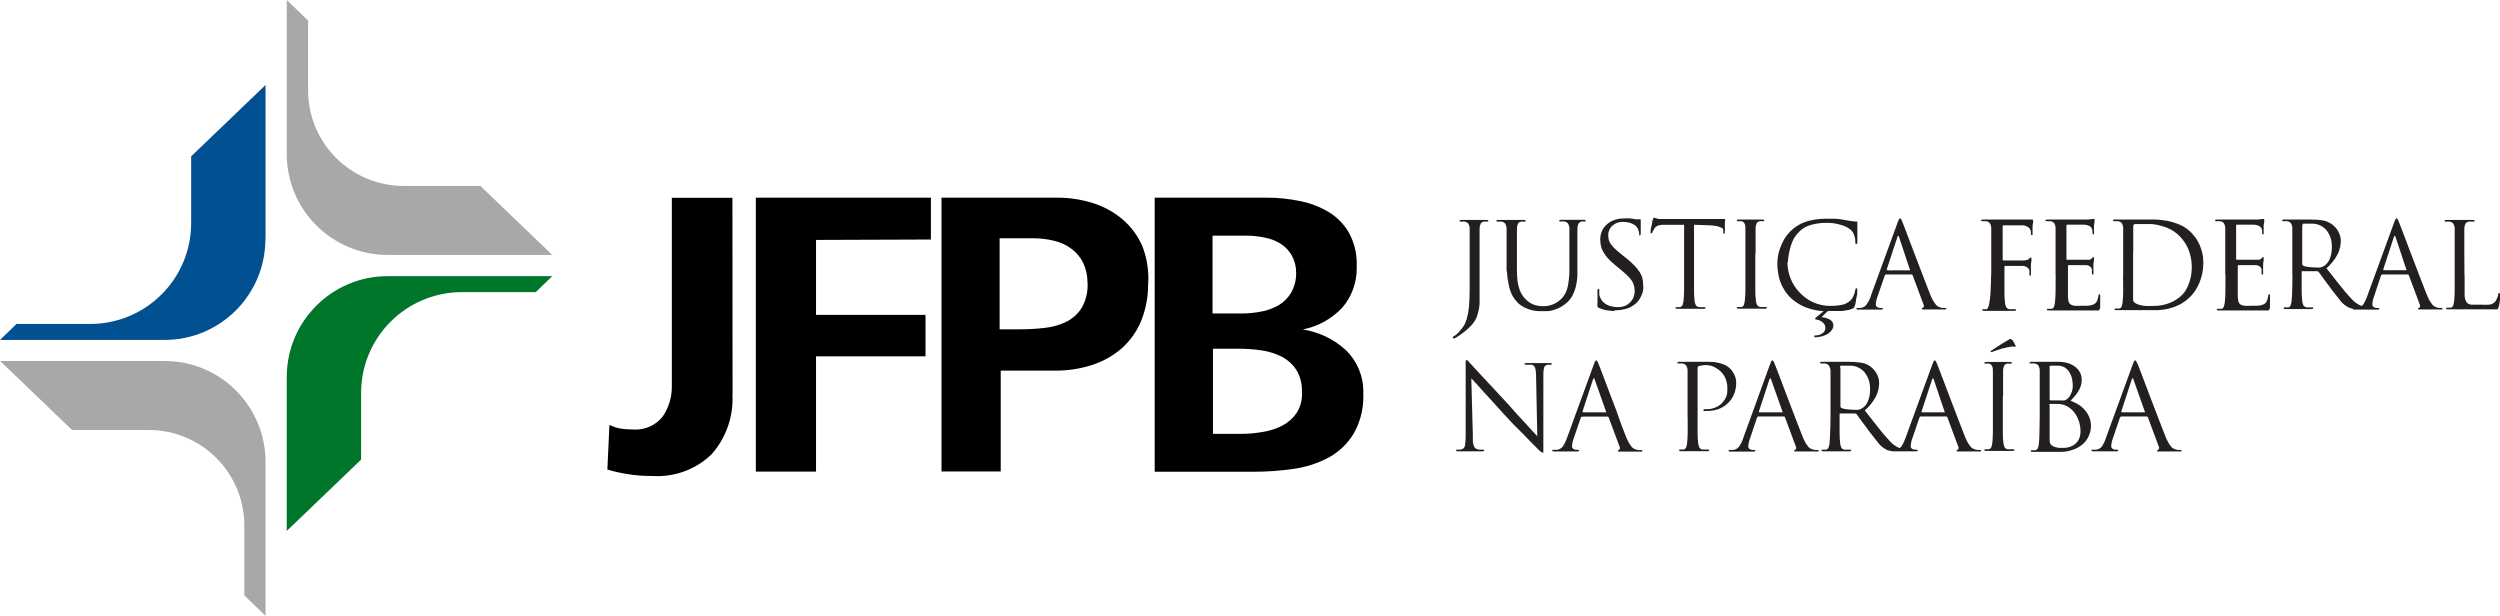 <?xml version="1.0" encoding="UTF-8"?>
<!DOCTYPE svg PUBLIC "-//W3C//DTD SVG 1.1//EN" "http://www.w3.org/Graphics/SVG/1.1/DTD/svg11.dtd">
<!-- Creator: CorelDRAW -->
<svg xmlns="http://www.w3.org/2000/svg" xml:space="preserve" width="186.844mm" height="46.033mm" version="1.1" shape-rendering="geometricPrecision" text-rendering="geometricPrecision" image-rendering="optimizeQuality" fill-rule="evenodd" clip-rule="evenodd"
viewBox="0 0 18152 4472"
 xmlns:xlink="http://www.w3.org/1999/xlink"
 xmlns:xodm="http://www.corel.com/coreldraw/odm/2003">
 <g id="Camada_x0020_1">
  <g id="_3009921169456">
   <g>
    <path fill="black" fill-rule="nonzero" d="M5318 2861c1,12 1,24 1,35 0,148 -54,291 -152,402 -105,102 -247,159 -393,159 -12,0 -25,0 -37,-1 -2,0 -5,0 -7,0 -108,0 -217,-16 -320,-47l15 -324c26,13 53,22 82,27 27,4 54,6 81,6 1,0 2,0 4,0 8,1 15,1 23,1 76,0 148,-34 196,-94 44,-63 67,-138 67,-215 0,-5 0,-10 0,-14l0 -1360 440 0 1 1426z"/>
    <polygon fill="black" fill-rule="nonzero" points="5925,1742 5925,2286 6720,2286 6720,2587 5925,2587 5925,3424 5488,3424 5488,1435 6759,1435 6759,1739 "/>
    <path fill="black" fill-rule="nonzero" d="M8336 2057c0,4 0,9 0,14 0,90 -18,180 -52,263 -32,76 -81,144 -143,198 -63,54 -136,94 -215,119 -84,27 -173,40 -261,40 -2,0 -4,0 -6,0l-393 0 0 732 -430 0 0 -1988 836 0c2,0 5,0 8,0 87,0 174,14 257,40 79,25 152,65 215,119 62,53 111,120 143,195 29,75 43,154 43,234 0,11 0,22 -1,33l0 0zm-440 0c0,-3 0,-7 0,-10 0,-48 -11,-96 -32,-140 -20,-40 -49,-75 -85,-101 -37,-28 -80,-47 -126,-58 -49,-12 -99,-18 -150,-18 -1,0 -2,0 -3,0l-242 0 0 661 156 0c59,0 118,-4 177,-11 53,-6 106,-21 154,-45 45,-23 82,-57 109,-100 28,-49 43,-105 43,-162 0,-4 0,-9 0,-13l0 -3z"/>
    <path fill="black" fill-rule="nonzero" d="M9899 2864c0,6 0,13 0,19 0,94 -25,187 -72,268 -44,72 -106,131 -180,171 -79,42 -165,70 -253,82 -94,14 -190,21 -285,21 0,0 -1,0 -2,0l-723 0 0 -1990 811 0c1,0 2,0 2,0 80,0 160,8 238,24 74,14 145,41 210,79 62,37 113,89 149,151 37,68 57,144 57,222 0,6 0,11 0,17 0,7 0,14 0,21 0,105 -37,206 -105,285 -77,81 -177,137 -287,158 117,18 227,71 314,151 80,78 126,186 126,298 0,8 0,17 -1,25l0 0zm-488 -879c0,-3 0,-5 0,-8 0,-43 -11,-85 -32,-123 -20,-35 -48,-64 -82,-85 -35,-22 -74,-37 -115,-44 -43,-9 -87,-14 -131,-14l-247 0 0 565 212 0c48,0 96,-5 143,-14 44,-8 86,-24 125,-46 37,-22 68,-53 90,-90 24,-42 37,-90 37,-139 0,-1 0,-2 0,-3zm42 861c0,-5 0,-10 0,-14 0,-52 -14,-103 -41,-147 -26,-40 -63,-73 -105,-95 -46,-23 -96,-39 -147,-46 -53,-8 -108,-12 -162,-12l-191 0 0 618 209 0c51,0 103,-5 154,-14 50,-8 99,-24 143,-47 41,-22 77,-54 103,-93 25,-41 38,-88 38,-136 0,-5 0,-10 0,-15l0 1z"/>
   </g>
   <g>
    <path fill="#231F20" fill-rule="nonzero" d="M10743 1844l0 207c0,35 0,65 0,90 0,25 0,47 0,66 -1,17 -4,35 -8,52 -4,16 -8,31 -14,46 -11,24 -25,45 -44,64 -25,25 -53,48 -82,67l-18 12 -16 9 -6 0c-4,0 -6,0 -6,-5 -1,-1 -1,-2 -1,-3 0,-1 0,-2 1,-3l9 -6c6,-3 11,-7 16,-11l14 -13c13,-14 25,-28 36,-44 12,-17 20,-37 26,-57 8,-29 13,-58 16,-88 3,-35 5,-81 5,-136l0 -379c0,-13 0,-23 0,-31 0,-8 0,-15 0,-22 0,-12 -3,-23 -9,-34 -7,-9 -17,-15 -29,-16l-14 0 -15 0c-5,0 -7,-2 -7,-5 0,-4 4,-7 14,-7l181 0c9,0 14,0 14,7 0,7 0,5 -7,5l-9 0 -15 0c-10,1 -19,6 -24,15 -5,10 -8,22 -8,34 0,7 0,14 0,22 0,8 0,18 0,31l0 133 0 0z"/>
    <path fill="#231F20" fill-rule="nonzero" d="M10939 1970l0 -258c0,-13 0,-23 0,-31 0,-8 0,-15 0,-22 0,-12 -3,-23 -9,-34 -7,-9 -17,-15 -29,-16l-14 0 -15 0c-4,0 -7,0 -7,-5 0,-5 4,-7 14,-7l184 0c9,0 14,0 14,7 0,7 0,5 -7,5l-12 0 -12 0c-10,1 -19,6 -24,14 -5,11 -8,23 -8,34 0,7 0,14 0,22 0,8 0,18 0,31l0 253c0,1 0,2 0,3 0,26 2,52 5,77 3,20 7,40 14,59 5,15 12,29 21,42 7,11 16,22 26,31 17,18 39,31 62,39 21,6 43,9 65,9 1,0 2,0 2,0 52,0 101,-23 136,-62 21,-26 35,-57 40,-90 7,-38 10,-77 10,-115 0,-2 0,-3 0,-5l0 -240c0,-13 0,-23 0,-31 0,-8 0,-15 0,-22 0,-12 -3,-23 -9,-34 -7,-9 -17,-15 -29,-16l-14 0 -15 0c-4,0 -7,0 -7,-5 0,-5 4,-7 14,-7l164 0c9,0 14,0 14,7 0,7 0,5 -7,5l-9 0 -12 0c-10,2 -18,8 -24,16 -5,11 -8,22 -8,34 0,7 0,14 0,22 0,8 0,18 0,31l0 226c0,24 0,47 0,72 -2,24 -6,48 -11,72 -6,22 -14,44 -24,64 -11,20 -25,38 -42,53 -14,13 -30,24 -47,33 -15,8 -30,14 -46,19 -14,5 -29,8 -44,9l-40 0 -32 0c-15,-1 -30,-4 -45,-7 -18,-4 -35,-11 -52,-19 -18,-9 -35,-20 -49,-34 -11,-11 -20,-23 -29,-35 -10,-14 -18,-30 -24,-47 -7,-20 -13,-41 -16,-62 -6,-28 -9,-57 -11,-86l0 0z"/>
    <path fill="#231F20" fill-rule="nonzero" d="M11725 2258c0,0 0,0 0,0 -20,0 -40,-2 -59,-5 -19,-3 -38,-9 -56,-18 -6,0 -10,-6 -11,-10 0,-4 -1,-8 -1,-11 0,-4 0,-8 1,-11 0,-22 0,-41 0,-57 0,-16 0,-27 0,-34 0,-7 0,-14 7,-14 7,0 6,0 6,9 0,9 0,9 0,14 0,3 0,6 0,9 0,3 0,6 0,9 3,15 9,29 17,41 8,11 18,20 29,27 14,9 29,15 45,18 14,3 28,5 42,5 1,0 3,0 4,0 17,0 35,-3 51,-10 14,-6 27,-15 38,-26 10,-11 18,-23 23,-37 5,-13 8,-27 8,-42 0,-1 0,-1 0,-2 0,-13 -2,-26 -5,-39 -4,-13 -9,-25 -16,-36 -9,-13 -19,-25 -31,-36 -12,-12 -28,-26 -47,-42l-39 -32c-20,-16 -39,-34 -56,-52 -13,-14 -24,-30 -34,-47 -8,-14 -14,-28 -17,-44 -3,-14 -5,-29 -5,-44 0,-1 0,-2 0,-3 0,-21 4,-41 12,-60 8,-19 20,-35 36,-49 16,-14 35,-25 56,-32 23,-8 47,-11 71,-11 0,0 0,0 0,0 7,0 15,-1 22,-1 7,0 15,0 22,1 12,1 24,3 36,6l19 0 11 0c6,0 9,0 9,6 0,6 0,11 0,25 0,14 0,37 0,66 0,13 0,20 -6,20 -6,0 -4,0 -5,0 0,-1 0,-3 0,-4 0,-1 0,-3 0,-4 0,-5 0,-12 -4,-22 -1,-7 -4,-14 -7,-21l-8 -11c-5,-6 -12,-12 -19,-16 -10,-6 -21,-11 -32,-14 -15,-4 -30,-6 -46,-6 -1,0 -2,0 -3,0 -1,0 -2,0 -3,0 -27,0 -52,9 -72,27 -20,17 -31,42 -31,69 0,1 0,2 0,3 0,11 2,23 5,34 4,12 9,23 17,32 10,13 20,24 32,35 13,12 30,27 51,43l24 19c22,17 43,36 62,56 15,15 28,32 39,49 9,15 16,31 19,47 3,16 5,32 5,48 0,0 0,1 0,1 0,5 1,10 1,15 0,5 0,10 -1,15 -2,13 -6,26 -11,38 -6,14 -13,27 -22,39 -10,14 -23,26 -37,35 -18,13 -39,23 -61,28 -24,6 -48,9 -73,9 -1,0 -3,0 -4,0l0 0z"/>
    <path fill="#231F20" fill-rule="nonzero" d="M12300 1632l0 364c0,41 0,78 0,110 0,2 0,4 0,5 0,24 1,47 4,71 1,11 3,22 8,32 5,9 15,16 26,16l21 0 18 0c5,0 7,2 7,5 0,4 -4,7 -14,7l-190 0c-9,0 -14,0 -14,-7 0,-7 0,-5 7,-5l13 0 13 0c8,-2 15,-8 18,-16 3,-10 6,-21 7,-32 2,-23 4,-47 4,-71 0,-2 0,-4 0,-5 0,-33 0,-69 0,-110l0 -364 -128 0 -34 0 -24 5c-6,2 -12,4 -17,8 -5,4 -9,8 -12,13l-10 17 -5 10c0,6 -3,9 -9,9 -6,0 -4,0 -4,-8 0,-3 0,-6 0,-8 0,-3 0,-6 0,-8 0,-9 4,-19 6,-29l6 -29c0,-9 0,-14 4,-16l4 -10c0,-4 0,-6 5,-6 4,1 8,2 12,4 8,3 16,5 25,6l39 0 29 0 323 0 36 0 25 0 16 0 9 0 4 0c-2,6 -4,14 -4,24 0,10 0,19 0,29 0,10 0,19 0,27 0,8 0,13 0,15 0,2 0,11 -6,11 -1,0 -2,1 -2,1 -1,0 -2,0 -3,-1 0,-2 0,-4 0,-6 0,-2 0,-4 0,-6l0 -9c-1,-6 -2,-12 -6,-18 -4,-3 -9,-5 -14,-6 -10,-5 -21,-8 -32,-10 -17,-3 -34,-5 -51,-5l-109 -4z"/>
    <path fill="#231F20" fill-rule="nonzero" d="M12745 1844l0 151c0,41 0,78 0,110 0,2 0,4 0,5 0,24 1,47 4,71 1,11 3,22 8,32 5,9 15,16 26,16l21 0 18 0c4,0 7,0 7,5 0,5 -4,7 -14,7l-190 0c-9,0 -14,0 -14,-7 0,-7 0,-5 7,-5l13 0 13 0c9,-1 16,-8 18,-16 3,-10 6,-21 7,-32 2,-24 4,-48 4,-72 0,-1 0,-3 0,-4 0,-33 0,-69 0,-111l0 -287c0,-13 0,-23 0,-31 0,-8 0,-15 0,-22 0,-28 -10,-44 -29,-48l-14 0 -12 0c-4,0 -7,0 -7,-5 0,-5 4,-7 14,-7l171 0c9,0 14,0 14,7 0,7 0,5 -7,5l-9 0 -15 0c-10,1 -19,6 -24,15 -5,10 -8,22 -8,34 0,7 0,14 0,22 0,8 0,18 0,31l0 135 0 0z"/>
    <path fill="#231F20" fill-rule="nonzero" d="M12978 1903c0,81 31,160 87,219 28,30 61,55 98,72 39,17 81,27 123,27 1,0 2,0 3,0 2,0 4,0 7,0 27,0 54,-3 80,-8 24,-5 46,-17 63,-35 10,-11 17,-23 22,-37 4,-11 8,-23 10,-35 0,-9 3,-13 9,-13 0,0 0,0 0,0 2,0 4,1 5,4 0,2 0,3 0,5 0,2 0,3 0,5 0,2 0,7 0,16 0,9 0,19 -4,31 -4,12 -4,23 -6,35 -2,12 -4,22 -7,29 -2,6 -4,11 -7,16 -4,4 -9,7 -15,9 -10,4 -20,7 -31,9l-39 6 -42 0 -42 0 -19 0 -13 11 -14 14 -12 12 -8 8c22,1 44,8 63,19 14,9 23,24 23,41 0,0 0,1 0,1 0,0 0,0 0,0 0,8 -2,16 -6,23 -4,7 -9,14 -14,20 -6,6 -12,11 -19,16 -7,5 -14,8 -22,11 -11,5 -24,9 -36,11 -10,2 -21,3 -31,4 -7,0 -11,0 -11,-7 0,0 0,-1 0,-1 0,-3 2,-6 5,-6l12 0c16,-1 31,-7 44,-16 6,-4 11,-10 14,-16 4,-6 6,-13 6,-20 0,0 0,0 0,0 0,-13 -4,-25 -12,-35 -13,-14 -31,-24 -50,-27 -9,0 -13,-5 -13,-8 0,-3 4,-6 11,-12l51 -42c-45,-2 -90,-12 -132,-28 -37,-15 -70,-36 -100,-62 -20,-18 -37,-38 -51,-60 -13,-20 -24,-42 -32,-65 -8,-21 -13,-44 -16,-66 -3,-21 -5,-42 -5,-64 0,-17 2,-34 4,-50 3,-20 8,-41 15,-60 8,-22 18,-44 29,-64 13,-22 29,-43 47,-61 13,-13 28,-25 44,-36 18,-12 37,-22 57,-29 23,-9 47,-15 72,-19 28,-5 56,-7 85,-7 2,0 3,0 5,0l60 0c22,1 44,4 65,8l46 8 42 5c2,0 3,-1 5,-1 2,0 3,0 5,1 0,1 1,2 1,3 0,1 0,2 -1,3 0,2 0,5 0,8 0,2 0,5 0,8 0,6 0,18 0,33 0,15 0,15 0,24 0,9 0,18 0,27 0,9 0,17 0,23 0,6 0,12 0,16 0,4 0,18 -8,18 -8,0 -7,-6 -7,-18 0,-17 -3,-33 -9,-49 -5,-15 -15,-28 -27,-39 -21,-16 -46,-28 -72,-34 -32,-10 -65,-14 -98,-14 -2,0 -3,0 -5,0 0,0 -1,0 -1,0 -24,0 -47,2 -71,6 -19,3 -37,8 -55,14 -14,5 -28,12 -40,20 -10,7 -19,14 -27,22 -30,28 -51,63 -62,102 -13,41 -21,84 -23,127l0 0z"/>
    <path fill="#231F20" fill-rule="nonzero" d="M13582 2153l195 -534c3,-9 7,-18 11,-27 0,-4 5,-6 8,-6 4,0 7,2 8,6 4,8 8,16 11,25l16 41 30 79 39 103 42 110 40 104 32 82c6,16 14,32 22,47 6,10 13,20 20,29 5,6 11,11 17,14l15 6c6,2 12,4 19,4l16 0c6,0 9,2 9,5 0,3 0,5 -5,6l-12 0 -91 0 -44 0 -19 0c-4,0 -7,0 -7,-5 0,-5 0,-5 6,-6 3,-1 6,-4 7,-7 1,-2 2,-5 2,-8 0,-3 -1,-5 -2,-8l-80 -215c-1,-3 -4,-5 -8,-5 0,0 0,0 0,0l-185 0c0,0 0,0 0,0 -4,0 -8,3 -9,7l-53 154c-7,18 -11,38 -12,57 0,0 0,1 0,1 0,7 4,14 11,18 7,4 14,6 22,6 0,0 0,0 0,0l9 0c6,0 9,2 9,5 0,4 -4,7 -13,7l-163 0c-11,0 -16,-2 -16,-7 0,-5 0,-5 8,-5l9 0 13 0c18,-2 35,-12 45,-27 12,-17 22,-36 29,-55l0 0zm121 -190l164 0c0,0 4,0 0,-6l-78 -235c-4,-13 -9,-13 -13,0l-76 232c-1,4 -1,6 3,6l0 2z"/>
    <path fill="#231F20" fill-rule="nonzero" d="M14458 1996l0 -287c0,-13 0,-23 0,-31 0,-8 0,-15 0,-22 0,-12 -3,-23 -9,-34 -7,-9 -17,-15 -29,-16l-14 0 -15 0c-5,0 -7,-2 -7,-5 0,-4 4,-7 14,-7l309 0 22 0 16 0 7 0 5 0c0,0 5,0 5,8 0,2 0,5 0,7 0,2 0,5 0,7 -2,9 -4,18 -4,27 -1,9 0,6 0,11 0,6 0,11 0,17 0,6 0,11 0,17 0,2 0,4 0,6 0,2 0,4 0,6l0 6c-1,0 -2,1 -3,1 -1,0 -2,0 -3,-1 -4,0 -6,0 -6,-10 0,-2 0,-5 0,-7 0,-2 0,-5 0,-7 -1,-6 -3,-12 -6,-18 -4,-8 -11,-14 -19,-18 -12,-7 -25,-10 -39,-10 0,0 0,0 0,0l-133 0c-5,0 -8,0 -8,9l0 238c0,5 0,8 6,8l149 0 24 -4c6,-2 12,-6 15,-11l5 -6c1,0 2,0 3,0 1,0 2,0 3,1 1,0 4,0 4,7 0,2 0,5 0,8 0,3 0,5 0,8 -2,11 -4,21 -4,32 0,4 0,10 0,16l0 33c0,5 0,8 0,9 0,2 0,4 0,6 0,2 0,4 0,6 0,2 0,5 -5,5 -5,0 -6,0 -6,-8 0,-8 0,-9 0,-15 0,-3 0,-5 0,-8 0,-3 0,-5 0,-8 -3,-7 -8,-14 -14,-19 -9,-7 -20,-11 -31,-12l-27 0 -103 0c-4,0 -6,0 -6,8l0 72c0,41 0,78 0,110 0,2 0,4 0,5 0,24 1,47 4,71 1,11 3,22 8,32 5,9 15,16 26,16l21 0 18 0c4,0 7,0 7,5 0,5 -4,7 -14,7l-217 0c-9,0 -14,0 -14,-7 0,-7 0,-5 7,-5l13 0 13 0c30,-18 30,-205 31,-247z"/>
    <path fill="#231F20" fill-rule="nonzero" d="M15416 1996l0 -287c0,-13 0,-23 0,-31 0,-8 0,-15 0,-22 0,-12 -3,-23 -9,-34 -7,-9 -17,-15 -29,-16l-14 0 -15 0c-5,0 -7,-2 -7,-5 0,-4 4,-7 14,-7l287 0c31,0 61,4 91,9 32,6 64,16 94,29 32,14 61,34 85,60 11,12 22,25 32,39 10,15 19,32 27,49 8,19 14,39 19,59 5,23 7,47 7,70 0,1 0,1 0,2 0,0 0,1 0,1 0,25 -3,51 -8,75 -5,23 -12,45 -21,67 -8,19 -18,38 -29,55 -19,29 -44,55 -72,76 -17,13 -35,24 -54,32 -23,11 -47,19 -72,25 -30,7 -61,10 -93,10 -2,0 -3,0 -5,0l-60 0 -60 0 -48 0 -23 0 -85 0c-9,0 -14,0 -14,-7 0,-7 0,-5 7,-5l13 0 13 0c9,-1 16,-8 18,-16 3,-10 6,-21 7,-32 2,-24 4,-48 4,-72 0,-1 0,-3 0,-4 -1,-39 -1,-80 -1,-121zm72 -165l0 172c0,21 0,39 0,56 0,17 0,31 0,42 0,11 0,19 0,23 0,5 0,11 0,18l0 19c0,3 0,6 0,9 0,3 0,6 0,9 1,4 2,8 4,11 4,5 8,9 14,12 8,5 17,9 26,11 14,4 29,7 43,8 11,1 21,1 32,1 11,0 21,0 32,-1 1,0 1,0 2,0 38,0 76,-7 112,-21 34,-13 66,-34 92,-60 12,-12 21,-25 29,-39 9,-16 16,-33 22,-50 6,-18 11,-37 14,-57 3,-20 4,-39 4,-59 0,0 0,0 0,0 0,-24 -3,-48 -8,-72 -5,-21 -11,-41 -20,-61 -7,-17 -17,-33 -27,-47 -8,-12 -18,-23 -27,-34 -19,-20 -40,-37 -64,-51 -23,-13 -47,-23 -72,-29 -23,-7 -47,-12 -72,-14 -25,0 -50,0 -76,0l-15 0 -10 0 -15 0 -9 0c-6,3 -10,9 -10,15 0,1 0,1 0,2 0,8 0,18 0,32 0,13 0,29 0,46l0 109z"/>
    <path fill="#231F20" fill-rule="nonzero" d="M16157 1996l0 -287c0,-13 0,-23 0,-31 0,-8 0,-15 0,-22 0,-12 -3,-23 -9,-34 -7,-9 -17,-15 -29,-16l-14 0 -15 0c-5,0 -7,-2 -7,-5 0,-4 4,-7 14,-7l62 0 35 0 197 0c12,-1 25,-2 37,-4l6 0 6 0c0,0 0,0 0,8 0,2 0,5 0,7 0,2 0,5 0,7 -2,9 -4,18 -4,27 -1,9 0,6 0,11 0,6 0,11 0,17 0,6 0,11 0,17 0,2 0,4 0,6 0,2 0,4 0,6l0 6c-1,0 -1,0 -2,0 -1,0 -1,0 -2,0 -4,0 -7,-4 -7,-11 0,-8 0,-7 0,-14 0,-6 -2,-12 -4,-17 -3,-7 -9,-14 -16,-18 -14,-7 -30,-11 -46,-11l-23 0 -95 0c0,0 -5,0 -5,9l0 237c0,6 0,9 5,9l108 0 29 0 25 0c6,-1 12,-4 16,-9 6,-7 11,-11 13,-11 2,0 4,0 4,7 0,3 0,5 0,8 0,3 0,5 0,8 -2,11 -4,22 -4,33 0,4 0,9 0,15 0,6 0,11 0,17l0 14c0,4 0,7 0,9 0,2 0,4 0,5 0,2 0,4 0,5 0,4 0,6 -5,6 -5,0 -6,0 -6,-8 0,-8 0,-9 0,-14 0,-2 0,-5 0,-8 0,-3 0,-5 0,-8 -2,-7 -6,-14 -11,-19 -10,-7 -21,-11 -33,-11 0,0 0,0 0,0l-27 0 -38 0 -58 0c0,0 0,0 -1,0 -3,0 -5,2 -5,5 0,0 0,1 0,1l0 222c0,12 2,24 5,36 2,9 7,16 14,21 9,6 19,9 29,10 8,1 17,1 25,1 8,0 17,0 25,-1l42 0c14,0 28,-3 42,-8 11,-4 20,-11 26,-21 7,-13 11,-27 13,-41 0,-9 3,-13 8,-13 0,0 0,0 1,0 2,0 4,2 4,4 0,0 0,0 0,0 0,0 0,6 0,9 0,3 0,6 0,14l0 24 0 27c0,3 0,7 0,10 0,3 0,7 0,10 -1,4 -3,9 -5,13 -2,3 -5,5 -8,6 -2,0 -4,1 -6,1 -2,0 -4,0 -6,-1l-134 0 -61 0 -42 0 -110 0c-9,0 -14,0 -14,-7 0,-7 0,-5 7,-5l13 0 13 0c9,-1 16,-8 18,-16 3,-10 6,-21 7,-32 2,-24 4,-48 4,-72 0,-1 0,-3 0,-4 0,-41 1,-83 1,-124z"/>
    <path fill="#231F20" fill-rule="nonzero" d="M16644 1996l0 -287c0,-13 0,-23 0,-31 0,-8 0,-15 0,-22 0,-12 -3,-23 -9,-34 -7,-9 -17,-15 -29,-16l-14 0 -15 0c-5,0 -7,-2 -7,-5 0,-4 4,-7 14,-7l199 0c0,0 0,0 0,0 27,0 55,2 82,6 26,5 51,16 72,32 6,5 12,11 18,17 7,8 14,16 19,25 6,11 12,22 16,34 4,13 6,27 6,40 0,0 0,1 0,1 0,34 -8,67 -23,97 -20,39 -48,73 -81,102l98 124c29,37 56,69 82,96 17,20 38,36 62,48 14,6 28,11 43,14l21 0 13 0c5,0 8,2 8,5 0,0 0,0 0,0 0,3 -2,5 -4,6l-17 0 -61 0c-9,1 -19,1 -28,1 -9,0 -19,0 -28,-1 -13,-2 -25,-6 -36,-13 -20,-12 -39,-27 -53,-46 -17,-21 -38,-48 -63,-80l-27 -37 -27 -36 -23 -32 -17 -23c-3,-3 -7,-5 -11,-5l-106 0c-4,0 -6,0 -6,7l0 21c0,41 0,78 0,110 0,2 0,4 0,6 0,24 1,47 4,71 1,11 3,22 8,32 5,9 15,15 26,16l21 0 18 0c4,0 7,0 7,5 0,5 -4,7 -14,7l-106 0 -31 0 -50 0c-9,0 -14,0 -14,-7 0,-7 0,-5 7,-5l13 0 13 0c9,-1 16,-8 18,-16 3,-10 6,-21 7,-32 2,-24 4,-48 4,-72 0,-1 0,-3 0,-4 1,-33 2,-70 2,-111zm72 -359l0 281c0,0 0,0 0,0 0,4 2,8 6,10 11,6 23,9 36,10 17,2 34,4 52,4 1,0 2,0 3,0 5,0 11,1 17,1 5,0 11,0 17,-1 11,-2 22,-7 32,-14 17,-13 30,-30 37,-49 10,-25 15,-51 15,-77 0,-2 0,-4 0,-6 0,-4 0,-7 0,-11 0,-42 -14,-82 -40,-115 -26,-29 -63,-46 -102,-46 -2,0 -4,0 -7,0l-35 0 -22 0c0,0 -1,0 -1,0 -7,0 -6,9 -6,14z"/>
    <path fill="#231F20" fill-rule="nonzero" d="M17187 2153l195 -534c3,-9 7,-18 11,-27 0,-4 5,-6 8,-6 3,0 7,2 8,6 4,8 8,16 11,25l16 41 30 79 39 103 42 110 40 104 32 82c6,16 14,32 22,47 6,10 13,20 20,29 5,6 11,11 17,14l15 6c6,2 12,4 19,4l14 0c6,0 9,2 9,5 0,3 0,5 -5,6l-12 0 -91 0 -44 0 -19 0c-4,0 -7,0 -7,-5 0,-5 0,-5 6,-6 3,-1 6,-4 7,-7 1,-2 2,-5 2,-8 0,-3 -1,-5 -2,-8l-80 -215c-1,-3 -4,-5 -8,-5 0,0 0,0 0,0l-185 0c0,0 0,0 0,0 -4,0 -8,3 -9,7l-51 154c-7,18 -11,38 -12,57 0,0 0,1 0,1 0,7 4,14 11,18 7,4 14,6 22,6 0,0 0,0 0,0l9 0c6,0 9,2 9,5 0,4 -4,7 -13,7l-164 0c-11,0 -17,-2 -17,-7 0,-5 0,-5 8,-5l12 0 13 0c18,-2 35,-12 45,-27 11,-17 20,-36 27,-55l0 0zm285 -190c0,0 4,0 0,-6l-78 -235c-4,-13 -9,-13 -13,0l-76 232c-1,4 0,8 3,8l164 0z"/>
    <path fill="#231F20" fill-rule="nonzero" d="M17895 1998c0,63 0,111 0,143 0,1 0,3 0,4 0,19 6,37 16,52 4,4 8,7 12,9 6,3 12,5 19,6l29 0 42 0c10,1 21,1 31,1 10,0 21,0 31,-1 16,-2 32,-10 42,-22 6,-8 11,-16 14,-25 4,-8 6,-17 8,-27 0,-7 4,-11 8,-11 4,0 5,4 5,13 0,9 0,7 0,14 0,6 0,14 0,23l-4 27c-1,8 -3,15 -5,23 -1,4 -3,8 -5,12 -2,3 -4,6 -7,7 -2,0 -5,1 -8,1 -3,0 -5,0 -8,-1l-108 0 -62 0 -48 0 -72 0 -27 0 -23 0c-9,0 -14,0 -14,-7 0,-7 0,-5 7,-5l13 0 13 0c9,-1 16,-8 18,-16 3,-10 6,-21 7,-32 2,-24 4,-48 4,-72 0,-1 0,-3 0,-4 0,-33 0,-69 0,-111l0 -287c0,-13 0,-23 0,-31 0,-8 0,-15 0,-22 0,-12 -3,-23 -9,-34 -7,-9 -17,-15 -29,-16l-14 0 -15 0c-5,0 -7,-2 -7,-5 0,-4 4,-7 14,-7l190 0c9,0 14,0 14,7 0,7 0,5 -7,5l-18 0 -16 0c-10,1 -19,7 -25,15 -5,11 -8,22 -8,34 0,7 0,14 0,22 0,8 0,18 0,31l0 132 1 153z"/>
    <path fill="#231F20" fill-rule="nonzero" d="M10683 2749l11 412c0,18 0,32 0,44 1,10 3,20 6,29 2,7 5,13 10,18 4,4 9,7 14,9 8,2 16,4 24,4l21 0c4,0 7,0 7,5 0,5 -5,7 -16,7l-61 0 -30 0 -29 0 -53 0c-9,0 -14,0 -14,-7 0,-7 0,-5 7,-5l16 0c7,-1 14,-2 20,-4 12,-4 20,-15 21,-27 3,-23 5,-46 5,-70 0,-4 0,-8 0,-12l0 -494c-1,-6 -1,-11 -1,-17 0,-6 0,-11 1,-17 0,-6 4,-9 7,-9 4,0 8,0 14,10l16 17 29 32 62 67 85 91 100 108 64 72 61 66 50 55 32 34 -9 -438c0,-2 0,-4 0,-6 0,-18 -2,-36 -7,-53 -4,-11 -14,-20 -27,-22l-24 0 -18 0c-4,0 -7,0 -7,-6 0,-6 6,-6 17,-6l90 0 27 0 47 0c10,0 16,0 16,6 0,6 0,6 -9,6l-8 0 -12 0c-12,1 -22,9 -27,21 -3,15 -5,31 -5,46 0,3 0,6 0,9l0 502c0,14 0,26 0,34 0,8 0,14 0,18 0,1 0,3 0,4 0,1 0,3 0,4 -1,0 -1,0 -2,0 -1,0 -1,0 -2,0l-6 0 -11 -8 -18 -17 -28 -28 -27 -27 -55 -57 -72 -72 -72 -77 -72 -80 -66 -72 -52 -58 -41 -44z"/>
    <path fill="#231F20" fill-rule="nonzero" d="M11376 3184l195 -534c3,-9 7,-18 11,-27 0,-4 5,-6 8,-6 3,0 7,3 8,6 4,8 8,16 11,25l16 41 30 79 39 103 42 110 37 105 32 82c6,16 14,32 22,47 6,10 13,20 20,29 5,6 11,11 17,14l15 6c6,2 12,4 19,4l18 0c6,0 9,0 9,5 0,5 0,5 -5,6l-12 0 -91 0 -44 0 -19 0c-4,0 -7,0 -7,-5 0,-5 0,-5 6,-6 3,-1 6,-4 7,-7 1,-2 2,-5 2,-8 0,-3 -1,-5 -2,-8l-80 -215c-1,-3 -4,-5 -7,-5 0,0 0,0 -1,0l-185 0c0,0 0,0 0,0 -4,0 -8,3 -9,7l-52 152c-7,18 -11,38 -12,57 0,0 0,1 0,1 0,7 4,14 11,18 7,4 14,6 22,6 0,0 0,0 0,0l9 0c6,0 9,0 9,5 0,5 -4,7 -13,7l-164 0c-11,0 -17,0 -17,-7 0,-7 0,-5 8,-5l12 0 13 0c18,-2 35,-12 45,-27 11,-17 20,-35 27,-55l0 0zm121 -190l164 0c0,0 4,0 0,-6l-82 -232c-4,-13 -9,-13 -13,0l-76 232c2,4 3,6 6,6z"/>
    <path fill="#231F20" fill-rule="nonzero" d="M12253 3029l0 -287c0,-13 0,-23 0,-31 0,-8 0,-15 0,-22 0,-12 -3,-23 -9,-34 -7,-9 -17,-15 -29,-16l-14 0 -15 0c-4,0 -7,0 -7,-5 0,-5 4,-7 14,-7l98 0 47 0 62 0c3,0 6,0 9,0 21,0 42,2 62,6 16,3 32,8 47,14 10,4 20,9 29,16l16 14c12,12 21,26 29,41 9,18 14,39 14,60 0,1 0,1 0,2 0,1 0,2 0,2 0,28 -5,55 -16,81 -10,25 -25,47 -45,65 -19,18 -42,33 -67,42 -26,9 -53,14 -81,14 -1,0 -2,0 -4,0l-18 0 -6 0c-1,-1 -1,-2 -1,-3 0,-1 0,-2 1,-3 0,0 0,0 0,-1 0,-3 2,-5 5,-6l19 0c0,0 1,0 1,0 20,0 39,-4 58,-11 18,-7 34,-17 47,-29 13,-13 24,-28 32,-44 8,-17 11,-35 11,-54 0,0 0,-1 0,-2 0,-7 0,-16 0,-26 -1,-11 -3,-23 -6,-34 -3,-13 -8,-25 -14,-37 -14,-26 -36,-48 -62,-62 -12,-8 -26,-13 -39,-17 -9,-2 -19,-3 -29,-4l-21 0 -22 4c-5,0 -11,2 -16,4 -4,0 -7,7 -7,17l0 354c0,41 0,78 0,110 0,2 0,4 0,5 0,24 1,47 4,71 1,11 4,22 8,32 5,9 15,16 26,16l21 0 18 0c4,0 7,0 7,5 0,5 -4,7 -14,7l-190 0c-9,0 -14,0 -14,-7 0,-7 0,-5 7,-5l13 0 13 0c8,-2 15,-8 18,-16 3,-10 6,-21 7,-32 2,-24 4,-48 4,-72 0,-1 0,-3 0,-4 0,-32 0,-69 0,-110z"/>
    <path fill="#231F20" fill-rule="nonzero" d="M12656 3184l194 -534c3,-9 7,-18 11,-27 0,-4 5,-6 8,-6 3,0 7,3 8,6 4,8 8,16 11,25l16 41 30 79 39 103 42 110 40 104 32 82c6,16 14,32 22,47 6,10 13,20 20,29 5,6 11,11 17,14l15 6c6,2 12,4 19,4l16 0c6,0 9,0 9,5 0,5 0,5 -5,6l-12 0 -91 0 -44 0 -19 0c-4,0 -7,0 -7,-5 0,-5 0,-5 6,-6 3,-1 6,-4 7,-7 1,-2 2,-5 2,-8 0,-3 -1,-5 -2,-8l-80 -215c-1,-3 -4,-5 -7,-5 0,0 0,0 -1,0l-185 0c0,0 0,0 0,0 -4,0 -8,3 -9,7l-52 154c-7,18 -11,38 -12,57 0,0 0,1 0,1 0,7 4,14 11,18 7,4 14,6 22,6 0,0 0,0 0,0l9 0c6,0 9,0 9,5 0,5 -4,7 -13,7l-164 0c-11,0 -17,0 -17,-7 0,-7 0,-5 8,-5l12 0 13 0c18,-2 35,-12 45,-27 11,-17 21,-36 27,-55l0 0zm122 -190l164 0c0,0 4,0 0,-6l-82 -232c-4,-13 -9,-13 -13,0l-76 232c1,4 1,6 6,6z"/>
    <path fill="#231F20" fill-rule="nonzero" d="M13291 3029l0 -287c0,-13 0,-23 0,-31 0,-8 0,-15 0,-22 -1,-12 -5,-23 -11,-34 -7,-9 -17,-15 -29,-16l-14 0 -15 0c-4,0 -7,0 -7,-5 0,-5 4,-7 14,-7l199 0c0,0 0,0 0,0 28,0 55,2 82,6 36,4 69,22 93,48 7,8 14,16 19,25 7,11 12,22 16,34 4,13 6,27 6,40 0,0 0,1 0,1 0,34 -8,67 -23,97 -20,39 -48,73 -81,102l98 125c29,37 56,69 82,96 17,20 38,36 62,48 14,6 28,11 43,14l21 0 13 0c5,0 8,0 8,5 0,0 0,1 0,1 0,3 -2,5 -4,5l-17 0 -64 0c-9,1 -19,1 -28,1 -9,0 -19,0 -28,-1 -13,-2 -25,-6 -36,-13 -21,-12 -39,-27 -53,-46 -17,-21 -38,-48 -63,-80l-27 -37 -27 -36 -23 -32 -17 -23c-3,-3 -7,-5 -11,-5l-106 0c-4,0 -6,0 -6,7l0 21c0,41 0,78 0,111 0,2 0,4 0,5 0,24 1,47 4,71 1,11 3,22 8,32 5,9 15,16 26,16l21 0 18 0c4,0 7,0 7,5 0,5 -4,7 -14,7l-106 0 -31 0 -50 0c-9,0 -14,0 -14,-7 0,-7 0,-5 7,-5l13 0 13 0c8,-2 15,-8 18,-16 3,-10 6,-21 7,-32 2,-24 4,-48 4,-72 0,-1 0,-3 0,-4 2,-33 3,-70 3,-112zm72 -359l0 281c0,0 0,0 0,0 0,4 2,8 6,10 11,6 23,9 36,10 17,2 34,4 52,4 1,0 2,0 3,0 5,0 11,1 17,1 5,0 11,0 17,-1 11,-2 22,-7 32,-14 17,-13 30,-30 37,-49 10,-24 15,-51 15,-77 0,-2 0,-4 0,-6 0,-4 0,-7 0,-11 0,-42 -14,-82 -40,-115 -26,-30 -64,-48 -104,-48 -3,0 -6,0 -9,0l-35 0 -22 0c-5,1 -8,5 -8,10 0,2 1,4 2,6l3 -1z"/>
    <path fill="#231F20" fill-rule="nonzero" d="M13834 3184l195 -534c3,-9 7,-18 11,-27 0,-4 5,-6 8,-6 3,0 7,3 8,6 4,8 8,16 11,25l16 41 30 79 39 103 42 110 40 104 32 82c6,16 14,32 22,47 6,10 13,20 20,29 5,6 11,11 17,14l15 6c6,2 12,4 19,4l16 0c6,0 9,0 9,5 0,5 0,5 -5,6l-12 0 -91 0 -44 0 -19 0c-4,0 -7,0 -7,-5 0,-5 0,-5 6,-6 3,-1 6,-4 7,-7 1,-2 2,-5 2,-8 0,-3 -1,-5 -2,-8l-80 -215c-1,-3 -4,-5 -7,-5 0,0 0,0 -1,0l-185 0c0,0 0,0 0,0 -4,0 -8,3 -9,7l-52 152c-7,18 -11,38 -12,57 0,0 0,1 0,1 0,7 4,14 11,18 7,4 14,6 22,6 0,0 0,0 0,0l9 0c6,0 9,0 9,5 0,5 -4,7 -13,7l-164 0c-11,0 -17,0 -17,-7 0,-7 0,-5 8,-5l12 0 13 0c18,-2 35,-12 45,-27 10,-17 19,-34 25,-53l0 0zm121 -190l164 0c0,0 4,0 0,-6l-78 -232c-4,-13 -9,-13 -13,0l-76 232c-1,4 0,6 3,6z"/>
    <path fill="#231F20" fill-rule="nonzero" d="M14542 2877l0 151c0,41 0,78 0,110 0,2 0,4 0,5 0,24 1,47 4,71 1,11 4,22 8,32 5,9 15,16 26,16l21 0 18 0c4,0 7,0 7,5 0,5 -4,7 -14,7l-190 0c-9,0 -14,0 -14,-7 0,-7 0,-5 7,-5l13 0 13 0c8,-2 15,-8 18,-16 3,-10 6,-21 7,-32 2,-24 4,-48 4,-72 0,-1 0,-3 0,-4 0,-32 0,-69 0,-110l0 -287c0,-13 0,-23 0,-31 0,-8 0,-15 0,-22 0,-28 -11,-44 -29,-48l-14 0 -12 0c-4,0 -7,0 -7,-5 0,-5 4,-7 14,-7l171 0c9,0 14,0 14,7 0,7 0,5 -7,5l-9 0 -15 0c-10,1 -19,6 -24,15 -5,10 -8,22 -8,34 0,7 0,14 0,22 0,8 0,18 0,31l0 135 0 0zm72 -405l9 16 12 22c0,4 0,6 0,8 -1,0 -2,0 -3,0 -1,0 -2,0 -3,-1l-8 0c-3,0 -6,-1 -9,-1 -3,0 -6,0 -9,1l-34 6 -37 9 -34 11 -27 10 -13 4c0,0 -4,0 -4,-5 0,-5 0,-4 6,-7l30 -20 37 -24 33 -20 17 -10 16 -9 8 0c0,0 9,4 13,9l-2 0z"/>
    <path fill="#231F20" fill-rule="nonzero" d="M14810 3029l0 -287c0,-13 0,-23 0,-31 0,-8 0,-15 0,-22 0,-12 -3,-23 -9,-34 -7,-9 -17,-15 -29,-16l-14 0 -15 0c-4,0 -7,0 -7,-5 0,-5 4,-7 14,-7l98 0 39 0 55 0c2,0 5,0 7,0 27,0 54,5 79,14 20,8 38,19 53,34 12,12 21,26 27,42 4,12 7,25 7,38 0,0 0,1 0,1 0,16 -2,32 -7,47 -5,14 -11,28 -19,40 -8,12 -16,24 -26,35 -9,11 -19,22 -29,32 17,6 34,14 50,23 18,10 34,23 48,38 15,16 27,34 36,53 9,21 14,43 14,66 0,1 0,2 0,3 0,23 -5,47 -14,68 -9,23 -23,43 -41,60 -21,19 -45,34 -72,43 -29,11 -60,17 -91,17 -2,0 -3,0 -5,0l-25 0 -37 0 -34 0 -103 0c-9,0 -14,0 -14,-7 0,-7 0,-5 7,-5l13 0 13 0c8,-2 15,-8 18,-16 3,-10 6,-21 7,-32 2,-24 4,-48 4,-72 0,-1 0,-3 0,-4 1,-36 2,-75 2,-117zm72 -363l0 231c0,0 0,0 0,1 0,4 2,7 6,9l17 0 36 0 30 0c3,0 7,1 10,1 3,0 7,0 10,-1 5,-2 10,-4 14,-7 5,-3 10,-8 14,-12 10,-11 17,-24 22,-38 6,-15 9,-31 9,-48 0,0 0,-1 0,-1 0,-18 -2,-36 -6,-53 -4,-17 -11,-33 -20,-48 -9,-14 -21,-25 -36,-34 -14,-7 -30,-11 -46,-11 -3,0 -7,0 -10,0l-19 0 -22 0c-7,0 -11,6 -11,11l3 0zm0 273l0 162c0,19 0,35 0,48 0,14 0,22 0,25 0,3 0,19 0,27 0,6 2,12 4,18 2,5 5,9 8,12 5,4 10,8 16,10 6,3 13,6 19,7l22 4 20 0 15 0c13,0 26,-2 38,-6 14,-4 28,-10 39,-19 13,-10 24,-23 31,-37 8,-17 12,-36 12,-55 0,-2 0,-3 0,-5 0,-14 -1,-28 -4,-42 -3,-16 -7,-32 -14,-47 -7,-16 -15,-31 -25,-44 -11,-15 -25,-28 -41,-39 -12,-8 -25,-15 -39,-19 -11,-3 -21,-5 -32,-6l-14 0 -54 0c0,0 -4,2 -4,9l3 -4z"/>
    <path fill="#231F20" fill-rule="nonzero" d="M15289 3184l195 -534c3,-9 7,-18 11,-27 0,-4 5,-6 8,-6 3,0 7,3 8,6 4,8 8,16 12,25l16 41 30 79 39 103 42 110 40 104 32 82c6,16 14,32 22,47 6,10 13,20 20,29 5,6 11,11 17,14l15 6c6,2 12,4 19,4l16 0c6,0 9,0 9,5 0,5 0,5 -5,6l-12 0 -91 0 -44 0 -19 0c-4,0 -7,0 -7,-5 0,-5 0,-5 6,-6 3,-1 6,-4 7,-7 1,-2 2,-5 2,-8 0,-3 -1,-5 -2,-8l-80 -215c-1,-3 -4,-5 -7,-5 0,0 0,0 -1,0l-185 0c0,0 0,0 0,0 -4,0 -8,3 -9,7l-52 152c-7,18 -11,38 -12,57 0,0 0,1 0,1 0,7 4,14 11,18 7,4 14,6 22,6 0,0 0,0 0,0l9 0c6,0 9,0 9,5 0,5 -4,7 -13,7l-164 0c-11,0 -17,0 -17,-7 0,-7 0,-5 8,-5l12 0 13 0c18,-2 35,-12 45,-27 10,-17 19,-34 25,-53l0 0zm120 -190l164 0c0,0 4,0 0,-6l-82 -232c-4,-13 -9,-13 -13,0l-76 232c0,4 1,6 4,6l2 0z"/>
    <path fill="#231F20" fill-rule="nonzero" d="M14925 1996l0 -287c0,-13 0,-23 0,-31 0,-8 0,-15 0,-22 0,-12 -3,-23 -9,-34 -7,-9 -17,-15 -29,-16l-14 0 -15 0c-5,0 -7,-2 -7,-5 0,-4 4,-7 14,-7l62 0 35 0 197 0c12,-1 25,-2 37,-4l6 0 6 0c0,0 0,0 0,8 0,2 0,5 0,7 0,2 0,5 0,7 -2,9 -4,18 -4,27 -1,9 0,6 0,11 0,6 0,11 0,17 0,6 0,11 0,17 0,2 0,4 0,6 0,2 0,4 0,6l0 6c-1,0 -1,0 -2,0 -1,0 -1,0 -2,0 -4,0 -7,-4 -7,-11 0,-8 0,-7 0,-14 0,-6 -2,-12 -4,-17 -3,-7 -9,-14 -16,-18 -14,-7 -30,-11 -46,-11l-23 0 -95 0c0,0 -5,0 -5,9l0 237c0,6 0,9 5,9l108 0 29 0 25 0c6,-1 12,-4 16,-9 6,-7 11,-11 13,-11 2,0 4,0 4,7 0,3 0,5 0,8 0,3 0,5 0,8 -2,11 -4,22 -4,33 0,4 0,9 0,15 0,6 0,11 0,17l0 14c0,4 0,7 0,9 0,2 0,4 0,5 0,2 0,4 0,5 0,4 0,6 -5,6 -5,0 -6,0 -6,-8 0,-8 0,-9 0,-14 0,-2 0,-5 0,-8 0,-3 0,-5 0,-8 -2,-7 -6,-14 -12,-19 -10,-7 -21,-11 -33,-11 0,0 0,0 0,0l-27 0 -38 0 -58 0c0,0 0,0 -1,0 -3,0 -5,2 -5,5 0,0 0,1 0,1l0 222c0,12 2,24 5,36 2,9 7,16 14,21 9,6 19,9 29,10 8,1 17,1 25,1 8,0 17,0 25,-1l42 0c14,0 28,-3 42,-8 11,-4 20,-11 26,-21 7,-13 11,-27 13,-41 0,-9 3,-13 8,-13 0,0 0,0 1,0 2,0 4,2 4,4 0,0 0,0 0,0 0,0 0,6 0,9 0,3 0,6 0,14l0 24 0 27c0,3 0,7 0,10 0,3 0,7 0,10 -1,4 -3,9 -5,13 -2,3 -5,5 -8,6 -2,0 -4,1 -6,1 -2,0 -4,0 -6,-1l-134 0 -61 0 -42 0 -110 0c-9,0 -14,0 -14,-7 0,-7 0,-5 7,-5l13 0 13 0c9,-1 16,-8 18,-16 3,-10 6,-21 7,-32 2,-24 4,-48 4,-72 0,-1 0,-3 0,-4 0,-41 1,-83 1,-124z"/>
   </g>
   <g>
    <path fill="#A6A8AA" d="M1928 4472l0 -1118c0,-405 -328,-733 -732,-733l-1195 0 522 501 557 0c383,0 694,311 694,694l0 507 154 148z"/>
    <path fill="#A6A8AA" d="M2082 0l0 1118c0,405 328,733 733,733l1195 0 -522 -501 -557 0c-383,0 -694,-311 -694,-694l0 -507 -154 -148z"/>
    <path fill="#005092" d="M1928 1735l0 -1118 -540 518 0 484c0,405 -328,733 -733,733l-535 0 -120 116 1195 0c405,0 732,-328 732,-733z"/>
    <path fill="#00762A" d="M2082 2737l0 1118 540 -518 0 -484c0,-405 328,-732 733,-732l535 0 120 -116 -1195 0c-405,0 -733,328 -733,733z"/>
   </g>
  </g>
 </g>
</svg>
